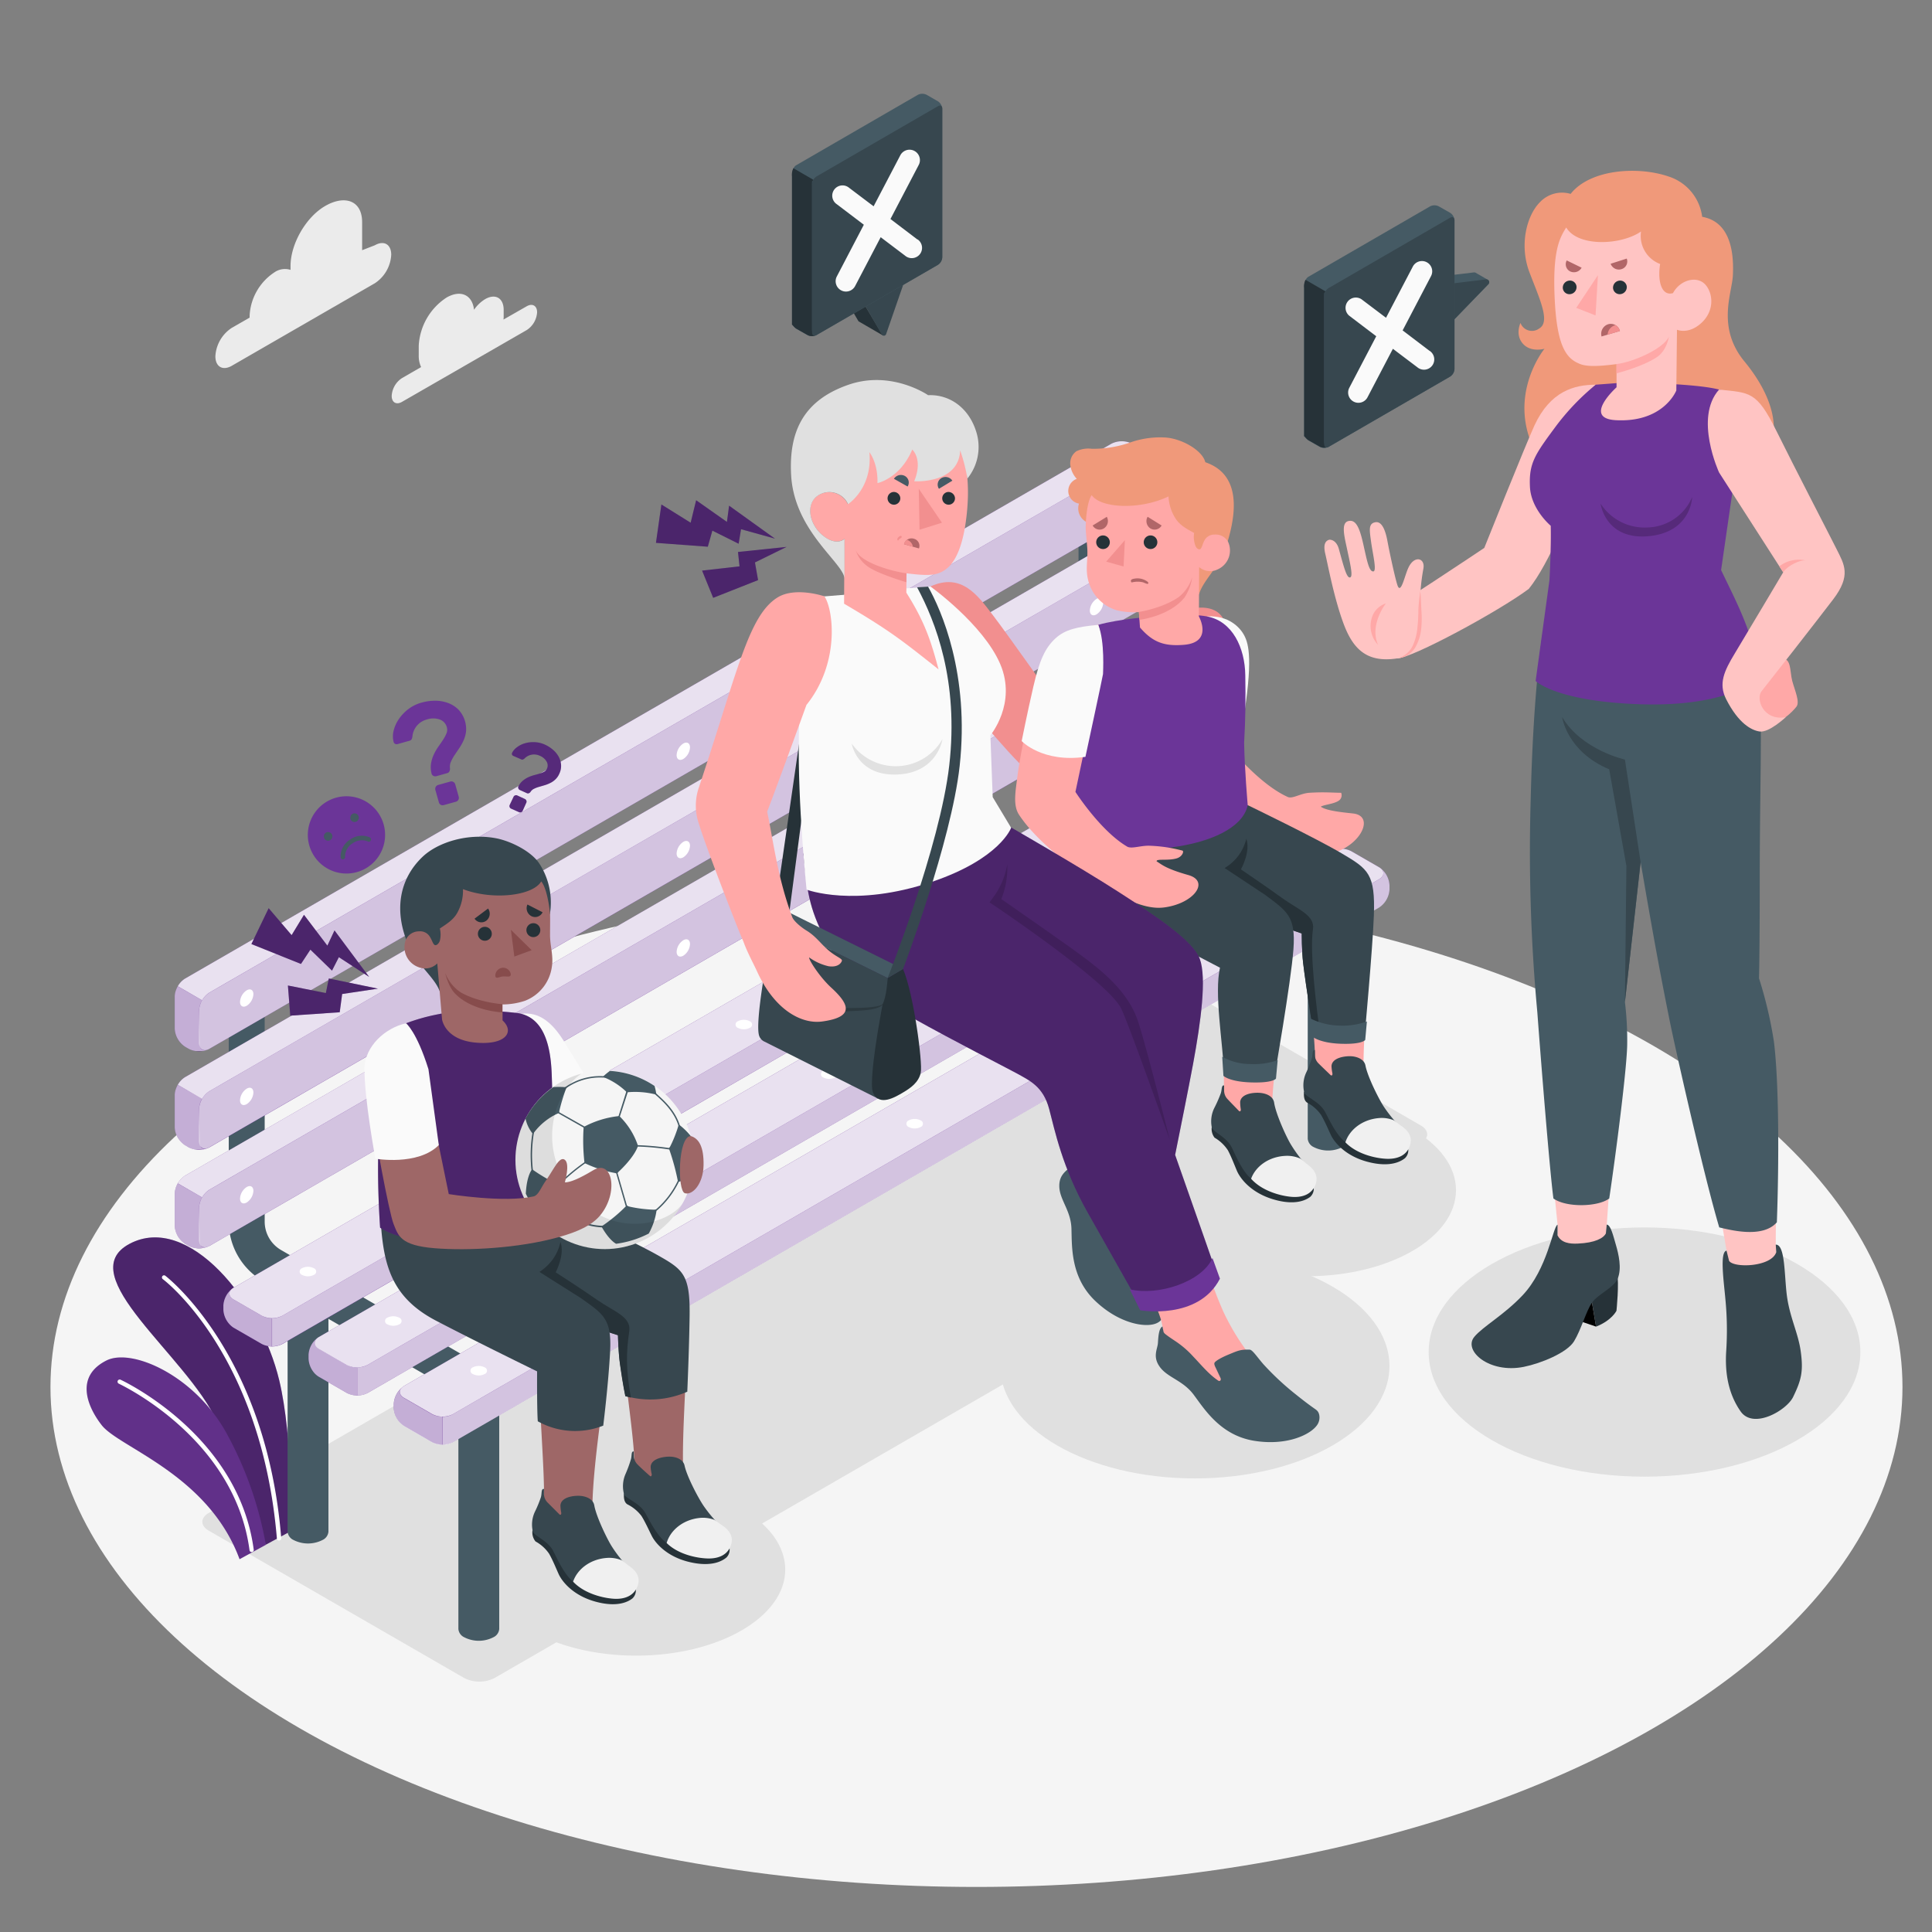 <svg xmlns="http://www.w3.org/2000/svg" viewBox="0 0 500 500"><rect x="0" y="0" width="500" height="500" fill="#808080" stroke="none"/><g id="freepik--Floor--inject-2"><ellipse id="freepik--floor--inject-2" cx="252.71" cy="358.95" rx="239.65" ry="129.39" style="fill:#f5f5f5"></ellipse></g><g id="freepik--Shadows--inject-2"><path id="freepik--Shadow--inject-2" d="M367.72,295.83,128,434.26a8.69,8.69,0,0,1-7.88,0L54,396.12c-2.18-1.26-2.18-3.29,0-4.55L293.78,253.14a8.75,8.75,0,0,1,7.88,0l66.06,38.14C369.9,292.54,369.9,294.58,367.72,295.83Z" style="fill:#e0e0e0"></path><ellipse id="freepik--shadow--inject-2" cx="309.23" cy="353.53" rx="50.36" ry="29.08" style="fill:#e0e0e0"></ellipse><ellipse id="freepik--shadow--inject-2" cx="338.21" cy="308.01" rx="38.6" ry="22.28" style="fill:#e0e0e0"></ellipse><ellipse id="freepik--shadow--inject-2" cx="164.62" cy="406.2" rx="38.6" ry="22.28" style="fill:#e0e0e0"></ellipse><ellipse id="freepik--shadow--inject-2" cx="425.6" cy="349.91" rx="55.86" ry="32.25" style="fill:#e0e0e0"></ellipse></g><g id="freepik--Clouds--inject-2"><g id="freepik--clouds--inject-2"><path d="M136.3,79.27l-6,3.43a7,7,0,0,0,.05-.78V80.2c0-3.07-2.15-4.31-4.8-2.78a9.35,9.35,0,0,0-2.87,2.75c-.43-3.85-3.45-5.28-7.12-3.16a15.88,15.88,0,0,0-7.19,12.45V92a6.8,6.8,0,0,0,.61,3l-4.94,2.85a5.89,5.89,0,0,0-2.67,4.61c0,1.7,1.2,2.39,2.67,1.54L136.3,85.43A5.9,5.9,0,0,0,139,80.81C139,79.11,137.77,78.42,136.3,79.27Z" style="fill:#ebebeb"></path><path d="M97,63.48l-3.28,1.27V57.52c0-5.72-4.57-7.09-9.53-4.23h0c-5,2.86-9,9.82-9,15.55v1a4.8,4.8,0,0,0-4.17.64h0A14.27,14.27,0,0,0,64.6,81.72v.48L60,84.84a9.39,9.39,0,0,0-4.26,7.37c0,2.71,1.91,3.81,4.26,2.45L97,73.31a9.41,9.41,0,0,0,4.25-7.37C101.26,63.23,99.36,62.13,97,63.48Z" style="fill:#ebebeb"></path></g></g><g id="freepik--Plants--inject-2"><g id="freepik--plants--inject-2"><path d="M68.74,399.79l6.79-3.67s.24-24.24-3.25-38.85c-4.9-20.53-23.53-43.45-38.75-35.37s14.94,29,22.56,45.9S68.74,399.79,68.74,399.79Z" style="fill:#6B3598"></path><path d="M68.74,399.79l6.79-3.67s.24-24.24-3.25-38.85c-4.9-20.53-23.53-43.45-38.75-35.37s14.94,29,22.56,45.9S68.74,399.79,68.74,399.79Z" style="opacity:0.3"></path><path d="M72.26,398.68h0a.54.54,0,0,1-.6-.49c-4-47.82-29.27-67-29.53-67.15a.56.56,0,0,1-.11-.77.54.54,0,0,1,.76-.11c.27.2,26.17,20.11,30,67.92A.54.54,0,0,1,72.26,398.68Z" style="fill:#fff"></path><path d="M62,403.52l6.8-3.72a94,94,0,0,0-9.94-28.44c-8.08-15.17-24.62-22.61-31.3-19.27-8.14,4.08-5.09,11.79-1.24,16.74C30.88,374.67,53.92,381.57,62,403.52Z" style="fill:#6B3598"></path><path d="M62,403.52l6.8-3.72a94,94,0,0,0-9.94-28.44c-8.08-15.17-24.62-22.61-31.3-19.27-8.14,4.08-5.09,11.79-1.24,16.74C30.88,374.67,53.92,381.57,62,403.52Z" style="opacity:0.1"></path><path d="M65.19,401.67h0a.54.54,0,0,1-.61-.47C60.69,372,31,358.24,30.73,358.08a.55.55,0,1,1,.5-1c.31.16,30.47,14.14,34.43,43.95A.54.54,0,0,1,65.19,401.67Z" style="fill:#fff"></path></g></g><g id="freepik--Bench--inject-2"><g id="freepik--bench--inject-2"><path d="M120.52,361.12a4.61,4.61,0,0,1-2.32-.63L68.08,331.55a17.81,17.81,0,0,1-8.88-15.38V258.29a4.65,4.65,0,1,1,9.3,0v57.88a8.5,8.5,0,0,0,4.23,7.33l50.12,28.94a4.65,4.65,0,0,1-2.33,8.68Z" style="fill:#455a64"></path><path d="M340.45,234.29a4.55,4.55,0,0,1-2.32-.63L288,204.73a17.83,17.83,0,0,1-8.88-15.39V131.46a4.65,4.65,0,0,1,9.3,0v57.88a8.5,8.5,0,0,0,4.23,7.33l50.12,28.94a4.65,4.65,0,0,1-2.33,8.68Z" style="fill:#455a64"></path><path d="M129.2,355.35v66.24a2.62,2.62,0,0,1-1.55,2.15,8.26,8.26,0,0,1-7.47,0,2.62,2.62,0,0,1-1.55-2.15V355.35Z" style="fill:#455a64"></path><path d="M85,330.17V396.4a2.64,2.64,0,0,1-1.55,2.16,8.26,8.26,0,0,1-7.47,0,2.64,2.64,0,0,1-1.55-2.16V330.17Z" style="fill:#455a64"></path><path d="M349,228.47V294.7a2.63,2.63,0,0,1-1.54,2.16,8.28,8.28,0,0,1-7.48,0,2.63,2.63,0,0,1-1.54-2.16V228.47Z" style="fill:#455a64"></path><path d="M304.74,203.28v66.24a2.6,2.6,0,0,1-1.54,2.15,8.28,8.28,0,0,1-7.48,0,2.6,2.6,0,0,1-1.54-2.15V203.28Z" style="fill:#455a64"></path><g id="freepik--Chair--inject-2"><path d="M48.84,271.42l-.93-.53a6,6,0,0,1-2.69-4.66v-8.34a6,6,0,0,1,2.69-4.65L287.63,114.83a6,6,0,0,1,5.37,0l.93.54a5.93,5.93,0,0,1,2.68,4.65v8.34a5.93,5.93,0,0,1-2.68,4.65L54.21,271.42A5.91,5.91,0,0,1,48.84,271.42Z" style="fill:#6B3598"></path><path d="M293.93,118.47,54.21,256.88a5.9,5.9,0,0,0-2.69,4.65v8.34c0,1.71,1.2,2.41,2.69,1.55L293.93,133a5.93,5.93,0,0,0,2.68-4.65V120C296.61,118.31,295.41,117.61,293.93,118.47Z" style="fill:#fff;opacity:0.7"></path><path d="M293.93,115.37l-.93-.54a6,6,0,0,0-5.37,0L47.91,253.24a5.55,5.55,0,0,0-1.9,2l6.3,3.63a5.81,5.81,0,0,1,1.9-2L293.93,118.47c1.48-.86,2.68-.16,2.68,1.55A5.93,5.93,0,0,0,293.93,115.37Z" style="fill:#fff;opacity:0.85"></path><path d="M51.52,261.53a5.48,5.48,0,0,1,.79-2.65L46,255.25a6.27,6.27,0,0,0-.49,1.09,4.82,4.82,0,0,0-.29,1.56v8.34a6,6,0,0,0,2.68,4.65l.36.21.57.32a3.11,3.11,0,0,0,.41.2l.11.05.38.13.24.07.37.08.28.05.37,0h.69l.24,0,.45,0h.1a4.94,4.94,0,0,0,1.1-.29,2.87,2.87,0,0,1-.38.08h0a1.23,1.23,0,0,1-.43,0l-.12,0-.26-.1-.11-.07a1.24,1.24,0,0,1-.22-.18l-.07-.09a2,2,0,0,1-.19-.28l0-.08a2,2,0,0,1-.14-.45v0a3.51,3.51,0,0,1,0-.59Z" style="fill:#fff;opacity:0.6"></path><path d="M48.84,296.93l-.93-.54a5.94,5.94,0,0,1-2.69-4.65V283.4a5.94,5.94,0,0,1,2.69-4.65L287.63,140.34a5.91,5.91,0,0,1,5.37,0l.93.53a6,6,0,0,1,2.68,4.66v8.34a6,6,0,0,1-2.68,4.65L54.21,296.93A6,6,0,0,1,48.84,296.93Z" style="fill:#6B3598"></path><path d="M293.93,144,54.21,282.39A5.91,5.91,0,0,0,51.52,287v8.34c0,1.71,1.2,2.41,2.69,1.55L293.93,158.52a5.93,5.93,0,0,0,2.68-4.65v-8.34C296.61,143.82,295.41,143.12,293.93,144Z" style="fill:#fff;opacity:0.7"></path><path d="M293.93,140.88l-.93-.54a6,6,0,0,0-5.37,0L47.91,278.75a5.55,5.55,0,0,0-1.9,2l6.3,3.64a5.8,5.8,0,0,1,1.9-2L293.93,144c1.48-.86,2.68-.16,2.68,1.55A5.93,5.93,0,0,0,293.93,140.88Z" style="fill:#fff;opacity:0.85"></path><path d="M51.52,287a5.45,5.45,0,0,1,.79-2.65L46,280.75a6.62,6.62,0,0,0-.49,1.09,4.92,4.92,0,0,0-.29,1.56v8.35a5.49,5.49,0,0,0,.82,2.7,5.38,5.38,0,0,0,1.86,1.95l.36.21.57.32.41.2.11.05.38.13.24.07.37.08.28.05.37,0h.93l.45,0,.1,0a5.54,5.54,0,0,0,1.1-.28,1.8,1.8,0,0,1-.38.07h0a1.54,1.54,0,0,1-.43,0l-.12,0-.26-.1-.11-.07a1.24,1.24,0,0,1-.22-.18L52,296.8a1.62,1.62,0,0,1-.19-.29l0-.08a1.89,1.89,0,0,1-.14-.44v0a3.51,3.51,0,0,1,0-.59Z" style="fill:#fff;opacity:0.6"></path><path d="M48.84,322.44l-.93-.54a6,6,0,0,1-2.69-4.65v-8.34a5.93,5.93,0,0,1,2.69-4.65L287.63,165.85a5.91,5.91,0,0,1,5.37,0l.93.53a6,6,0,0,1,2.68,4.65v8.35a6,6,0,0,1-2.68,4.65L54.21,322.44A6,6,0,0,1,48.84,322.44Z" style="fill:#6B3598"></path><path d="M293.93,169.48,54.21,307.89a5.91,5.91,0,0,0-2.69,4.65v8.34c0,1.72,1.2,2.41,2.69,1.55L293.93,184a6,6,0,0,0,2.68-4.66V171C296.61,169.32,295.41,168.62,293.93,169.48Z" style="fill:#fff;opacity:0.7"></path><path d="M293.93,166.38l-.93-.54a6,6,0,0,0-5.37,0L47.91,304.25a5.5,5.5,0,0,0-1.9,2l6.3,3.63a5.89,5.89,0,0,1,1.9-2L293.93,169.48c1.48-.86,2.68-.16,2.68,1.55A6,6,0,0,0,293.93,166.38Z" style="fill:#fff;opacity:0.85"></path><path d="M51.52,312.54a5.45,5.45,0,0,1,.79-2.65L46,306.26a6.17,6.17,0,0,0-.49,1.08,4.93,4.93,0,0,0-.29,1.57v8.34a5.46,5.46,0,0,0,.82,2.7,5.38,5.38,0,0,0,1.86,1.95l.36.21.57.32.41.2.11.05.38.13.24.07.37.08.28.05.37,0h.69l.24,0,.45,0h.1a5.55,5.55,0,0,0,1.1-.29,1.8,1.8,0,0,1-.38.07h0a1.23,1.23,0,0,1-.43,0l-.12,0-.26-.1-.11-.07a1.24,1.24,0,0,1-.22-.18L52,322.3a2,2,0,0,1-.19-.28l0-.09a1.89,1.89,0,0,1-.14-.44v0a3.51,3.51,0,0,1,0-.59Z" style="fill:#fff;opacity:0.6"></path><path d="M101.9,363.33v1.07a5.94,5.94,0,0,0,2.69,4.65l7.23,4.18a6,6,0,0,0,5.37,0L356.91,234.82a6,6,0,0,0,2.68-4.65V229.1a6,6,0,0,0-2.68-4.66l-7.23-4.17a6,6,0,0,0-5.37,0L104.59,358.68A6,6,0,0,0,101.9,363.33Z" style="fill:#6B3598"></path><path d="M117.19,366,356.91,227.54c1.48-.85,1.48-2.24,0-3.1l-7.23-4.17a6,6,0,0,0-5.37,0L104.59,358.68c-1.48.86-1.48,2.24,0,3.1l7.23,4.17A5.91,5.91,0,0,0,117.19,366Z" style="fill:#fff;opacity:0.85"></path><path d="M357.18,224.61c1.2.87,1.11,2.14-.27,2.94L117.19,366a5.52,5.52,0,0,1-2.69.65v7.27a5.52,5.52,0,0,0,2.69-.65l239.72-138.4a6,6,0,0,0,2.69-4.65v-1.08A6,6,0,0,0,357.18,224.61Z" style="fill:#fff;opacity:0.7"></path><path d="M111.81,366l-7.22-4.17c-1.3-.76-1.46-1.91-.49-2.76a6,6,0,0,0-2.2,4.32v1.06a6,6,0,0,0,1.64,3.81,4.62,4.62,0,0,0,1,.84l7.22,4.17a5.52,5.52,0,0,0,2.69.65V366.6A5.52,5.52,0,0,1,111.81,366Z" style="fill:#fff;opacity:0.6"></path><path d="M79.86,350.61v1.07a5.93,5.93,0,0,0,2.69,4.65l7.22,4.17a5.91,5.91,0,0,0,5.37,0L334.86,222.09a5.93,5.93,0,0,0,2.69-4.65v-1.07a5.91,5.91,0,0,0-2.69-4.65l-7.22-4.17a5.91,5.91,0,0,0-5.37,0L82.55,346A5.93,5.93,0,0,0,79.86,350.61Z" style="fill:#6B3598"></path><path d="M95.14,353.23,334.86,214.82c1.49-.86,1.49-2.25,0-3.1l-7.22-4.17a5.91,5.91,0,0,0-5.37,0L82.55,346c-1.49.86-1.49,2.25,0,3.11l7.22,4.17A6,6,0,0,0,95.14,353.23Z" style="fill:#fff;opacity:0.85"></path><path d="M335.14,211.89c1.19.86,1.1,2.13-.27,2.93L95.14,353.23a5.45,5.45,0,0,1-2.68.64v7.27a5.45,5.45,0,0,0,2.68-.64L334.87,222.09a5.93,5.93,0,0,0,2.68-4.65v-1.07A6,6,0,0,0,335.14,211.89Z" style="fill:#fff;opacity:0.7"></path><path d="M89.77,353.23l-7.23-4.18c-1.29-.76-1.45-1.91-.48-2.75a6,6,0,0,0-2.2,4.31v1.06a6.07,6.07,0,0,0,1.63,3.82,5,5,0,0,0,1.05.83l7.23,4.18a5.49,5.49,0,0,0,2.69.64v-7.27A5.49,5.49,0,0,1,89.77,353.23Z" style="fill:#fff;opacity:0.6"></path><path d="M57.82,337.88V339a5.93,5.93,0,0,0,2.68,4.65l7.23,4.17a5.91,5.91,0,0,0,5.37,0L312.82,209.36a5.93,5.93,0,0,0,2.69-4.65v-1.07a6,6,0,0,0-2.69-4.65l-7.22-4.17a5.91,5.91,0,0,0-5.37,0L60.5,333.23A5.93,5.93,0,0,0,57.82,337.88Z" style="fill:#6B3598"></path><path d="M60.5,336.33l7.23,4.17a5.91,5.91,0,0,0,5.37,0L312.82,202.09c1.48-.85,1.48-2.24,0-3.1l-7.22-4.17a5.93,5.93,0,0,0-5.38,0L60.5,333.23C59,334.08,59,335.47,60.5,336.33Z" style="fill:#fff;opacity:0.85"></path><path d="M313.09,199.16c1.2.87,1.11,2.13-.27,2.94L73.1,340.5a5.52,5.52,0,0,1-2.69.65v7.27a5.52,5.52,0,0,0,2.69-.65l239.72-138.4a6,6,0,0,0,2.69-4.66v-1.07A6,6,0,0,0,313.09,199.16Z" style="fill:#fff;opacity:0.7"></path><path d="M67.73,340.5l-7.23-4.17c-1.3-.76-1.46-1.91-.48-2.76a6,6,0,0,0-2.21,4.31v1.06a6,6,0,0,0,1.64,3.82,5.1,5.1,0,0,0,1,.84l7.23,4.17a5.45,5.45,0,0,0,2.68.65v-7.27A5.45,5.45,0,0,1,67.73,340.5Z" style="fill:#fff;opacity:0.6"></path><path d="M78.19,328.2a.92.92,0,0,0,0,1.75,3.31,3.31,0,0,0,3,0,.92.92,0,0,0,0-1.75A3.33,3.33,0,0,0,78.19,328.2Z" style="fill:#fff"></path><path d="M100.29,341a.92.92,0,0,0,0,1.75,3.33,3.33,0,0,0,3,0,.92.92,0,0,0,0-1.75A3.33,3.33,0,0,0,100.29,341Z" style="fill:#fff"></path><path d="M122.4,353.86a.92.92,0,0,0,0,1.75,3.31,3.31,0,0,0,3,0,.92.92,0,0,0,0-1.75A3.39,3.39,0,0,0,122.4,353.86Z" style="fill:#fff"></path><path d="M297.94,201.38a.93.93,0,0,0,0,1.76,3.39,3.39,0,0,0,3,0,.93.93,0,0,0,0-1.76A3.39,3.39,0,0,0,297.94,201.38Z" style="fill:#fff"></path><path d="M320.05,214.21a.93.93,0,0,0,0,1.76,3.39,3.39,0,0,0,3,0,.93.93,0,0,0,0-1.76A3.37,3.37,0,0,0,320.05,214.21Z" style="fill:#fff"></path><path d="M342.15,227a.93.93,0,0,0,0,1.76,3.39,3.39,0,0,0,3,0,.93.93,0,0,0,0-1.76A3.39,3.39,0,0,0,342.15,227Z" style="fill:#fff"></path><path d="M191,264.28a.92.92,0,0,0,0,1.75,3.39,3.39,0,0,0,3,0,.92.92,0,0,0,0-1.75A3.31,3.31,0,0,0,191,264.28Z" style="fill:#fff"></path><path d="M213.11,277.11a.92.92,0,0,0,0,1.75,3.33,3.33,0,0,0,3,0,.92.92,0,0,0,0-1.75A3.33,3.33,0,0,0,213.11,277.11Z" style="fill:#fff"></path><path d="M235.22,289.94a.92.92,0,0,0,0,1.75,3.33,3.33,0,0,0,3,0,.92.92,0,0,0,0-1.75A3.31,3.31,0,0,0,235.22,289.94Z" style="fill:#fff"></path><path d="M63.85,256.29a3.81,3.81,0,0,0-1.73,3c0,1.1.77,1.55,1.73,1a3.83,3.83,0,0,0,1.73-3C65.58,256.19,64.8,255.74,63.85,256.29Z" style="fill:#fff"></path><path d="M63.85,281.75a3.8,3.8,0,0,0-1.73,3c0,1.1.77,1.55,1.73,1a3.83,3.83,0,0,0,1.73-3C65.58,281.64,64.8,281.19,63.85,281.75Z" style="fill:#fff"></path><path d="M63.85,307.2a3.8,3.8,0,0,0-1.73,3c0,1.11.77,1.55,1.73,1a3.83,3.83,0,0,0,1.73-3C65.58,307.09,64.8,306.65,63.85,307.2Z" style="fill:#fff"></path><path d="M283.78,129.53a3.8,3.8,0,0,0-1.73,3c0,1.1.77,1.55,1.73,1a3.83,3.83,0,0,0,1.73-3C285.51,129.42,284.73,129,283.78,129.53Z" style="fill:#fff"></path><path d="M283.78,155a3.8,3.8,0,0,0-1.73,3c0,1.11.77,1.55,1.73,1a3.83,3.83,0,0,0,1.73-3C285.51,154.88,284.73,154.43,283.78,155Z" style="fill:#fff"></path><path d="M283.78,180.43a3.84,3.84,0,0,0-1.73,3c0,1.1.77,1.55,1.73,1a3.85,3.85,0,0,0,1.73-3C285.51,180.33,284.73,179.88,283.78,180.43Z" style="fill:#fff"></path><path d="M176.84,192.42a3.83,3.83,0,0,0-1.73,3c0,1.11.78,1.55,1.73,1a3.8,3.8,0,0,0,1.73-3C178.57,192.32,177.8,191.87,176.84,192.42Z" style="fill:#fff"></path><path d="M176.84,217.87a3.86,3.86,0,0,0-1.73,3c0,1.1.78,1.55,1.73,1a3.81,3.81,0,0,0,1.73-3C178.57,217.77,177.8,217.32,176.84,217.87Z" style="fill:#fff"></path><path d="M176.84,243.33a3.83,3.83,0,0,0-1.73,3c0,1.1.78,1.55,1.73,1a3.8,3.8,0,0,0,1.73-3C178.57,243.22,177.8,242.78,176.84,243.33Z" style="fill:#fff"></path></g></g></g><g id="freepik--character-1--inject-2"><g id="freepik--Character--inject-2"><g id="freepik--Bottom--inject-2"><path d="M149,315.18a156.22,156.22,0,0,1,15.64,7.38c10.05,5.51,13.75,5.34,13.35,20.88-.34,13.57-1.73,31-1.07,38.64-3.69,4-11.22,8.4-12.91,1.28l-.31-.95a10.17,10.17,0,0,0,.52-2.29l-.05-1c.12-6.79-3.18-26.09-3.23-34.26l-29.8-14.41Z" style="fill:#9e6767"></path><path d="M188.81,400.79a2.81,2.81,0,0,1-.8,2.28c-.82.69-3.51,2.64-9.64,1.17-5.89-1.41-8.79-4.94-9.7-6.77s-1.71-3.61-2.66-5.14a10.35,10.35,0,0,0-3.63-3c-.73-.44-1-1.4-.9-2.76C162.17,385,188.81,400.79,188.81,400.79Z" style="fill:#263238"></path><path d="M164,375.64l.07,1.44a3.19,3.19,0,0,0,1,2c1,1,2,1.89,3.07,2.84.09.08.19.17.31.15s.25-.32.22-.53a10.6,10.6,0,0,1-.28-1.85c0-2.17,3.25-2.73,4.93-2.71,1.52,0,3.49.63,3.85,2.33.65,3,3.83,8.9,5.06,10.6a33.92,33.92,0,0,0,3.27,4c1.28,1.35,4.25,3.65,3.43,5.93s-3,3.45-6.07,3.35a18,18,0,0,1-11.22-4.61c-2.39-2.32-4.09-6.25-4.92-7.46-1.5-2.2-4.41-3.17-5.18-4.29a7.86,7.86,0,0,1,.39-5.46,33.59,33.59,0,0,0,1.33-3.63C163.58,376.72,163.28,375.57,164,375.64Z" style="fill:#37474f"></path><path d="M181,392.85a8.35,8.35,0,0,1,4,.53s1.23.94,1.86,1.36c2,1.32,3.08,3,2.26,5.28s-3,3.4-6,3.31c-2.84-.08-7.64-1.07-10.59-4C173.46,396.07,176.7,393.32,181,392.85Z" style="fill:#f0f0f0"></path><path d="M159.93,345.51l-22.19-7.07-14.83-17.23,22.28-8.51s17.79,8.08,24.68,11.95,8.75,5.05,8.6,15.93c-.11,8.49-.6,19.59-.6,19.59a23.65,23.65,0,0,1-16,1.12s-.61-2.76-1.37-8.2C160,350.07,159.93,345.51,159.93,345.51Z" style="fill:#37474f"></path><path d="M162.86,344.42c.49-3.67-4-5-8.3-8s-10.75-7.14-10.75-7.14,2.52-4.74,1.18-8l-11.53,10.82,6.15,7,20.32,6.47s.11,4.56.53,7.58c.76,5.44,1.37,8.2,1.37,8.2.48.13,1,.24,1.43.34C162,354.13,162,350.51,162.86,344.42Z" style="fill:#263238"></path><path d="M128.06,324.34s11.51,5.66,19.3,10.24c7.55,4.44,12,6.2,9.92,19.74s-4.29,30.25-3.93,37.95c-3.84,3.89-11.52,8-12.94.78l-.27-1a10.12,10.12,0,0,0,.6-2.27v-1c.38-6.79-1.39-25.78-1.12-33.95l-30-16Z" style="fill:#9e6767"></path><path d="M139,354.91s-15.66-7.64-26.16-13.12c-12.11-6.33-13.78-15.26-14.42-27.62l46.76-1c1.21,8.08-1,13-5.57,16l10.73,6.78c5.73,4.11,8,5.3,7.56,13.78s-1.78,19.22-1.78,19.22a19.76,19.76,0,0,1-16.94-1.12C138.94,364.76,139,354.91,139,354.91Z" style="fill:#37474f"></path><path d="M164.55,411.43a2.79,2.79,0,0,1-.89,2.25c-.84.65-3.61,2.49-9.67.79-5.83-1.64-8.6-5.28-9.43-7.14s-1.57-3.68-2.46-5.24a10.25,10.25,0,0,0-3.51-3.17,3.67,3.67,0,0,1-.79-2.79C138.54,394.64,164.55,411.43,164.55,411.43Z" style="fill:#263238"></path><path d="M140.78,385.34v1.44a3.17,3.17,0,0,0,.93,2.07c1,1,2,2,3,3a.39.39,0,0,0,.3.17c.22,0,.27-.31.24-.53a11.65,11.65,0,0,1-.21-1.85c.11-2.18,3.35-2.61,5-2.52,1.51.08,3.46.76,3.76,2.47.52,3,3.48,9.05,4.64,10.79a34.19,34.19,0,0,0,3.11,4.11c1.23,1.4,4.11,3.81,3.2,6.05s-3.12,3.33-6.2,3.12a18,18,0,0,1-11-5.05c-2.29-2.41-3.85-6.4-4.62-7.64-1.42-2.25-4.29-3.34-5-4.49a7.78,7.78,0,0,1,.6-5.44,30.51,30.51,0,0,0,1.46-3.58C140.28,386.4,140,385.24,140.78,385.34Z" style="fill:#37474f"></path><path d="M157.05,403.19a8.36,8.36,0,0,1,4,.68s1.2,1,1.81,1.43c2,1.41,3,3.13,2.06,5.37s-3.1,3.29-6.17,3.08c-2.83-.2-7.59-1.37-10.43-4.42C149.4,406.11,152.74,403.5,157.05,403.19Z" style="fill:#f0f0f0"></path></g><g id="freepik--Top--inject-2"><path d="M134.93,262.38c4.71-.64,8.17,2.51,11,7.08s9.86,16,9.86,16L142.89,294Z" style="fill:#fafafa"></path><g id="freepik--Chest--inject-2"><path d="M105.09,264.82c-2.88,2.11-9.09,17.11-6.72,52.9,11,7.23,43.66,3.54,46-8.76a101,101,0,0,1-1.49-13.16c.23-6.41.15-11.2-.1-17.84-.27-7.35-2-14.66-8.72-15.76a82.65,82.65,0,0,0-13.87-.53A50.46,50.46,0,0,0,105.09,264.82Z" style="fill:#6B3598"></path><g style="opacity:0.3"><path d="M105.09,264.82c-2.88,2.11-9.09,17.11-6.72,52.9,11,7.23,43.66,3.54,46-8.76a101,101,0,0,1-1.49-13.16c.23-6.41.15-11.2-.1-17.84-.27-7.35-2-14.66-8.72-15.76a82.65,82.65,0,0,0-13.87-.53A50.46,50.46,0,0,0,105.09,264.82Z"></path></g><path d="M113.78,256.49c-1.45-3.82-6-6.74-8.43-12.74-3.27-8.19-2.06-16.22,4-22,3.92-3.74,11.68-6.22,19.07-4.8,3.59.69,9.16,3.3,11.29,6.74a18.52,18.52,0,0,1,2.6,12.88s-7.24,8.31-9.76,9.14c-1.58.52-3.16,1-4.73,1.5a12.41,12.41,0,0,0-2.41.89,8.42,8.42,0,0,0-1.34,1.33L116.38,257C115.8,257.59,114.45,256.48,113.78,256.49Z" style="fill:#37474f"></path><path d="M113.34,244.27a.86.86,0,0,1-.2.18c-1.11.74-1.12-1.22-2.25-2.5a2.93,2.93,0,0,0-2.42-.92,3.74,3.74,0,0,0-3.46,2.22,5.49,5.49,0,0,0,3.39,7.08,4.46,4.46,0,0,0,4.77-1l1.23,14.48s.7,5.23,8.54,6,10.37-2.71,7.12-5.73l0-4.13a18.59,18.59,0,0,0,5.75-.93,11,11,0,0,0,7-8.76c.47-2.82-.43-5.3-.46-8.16,0-1.69.05-4.37,0-5.47-.07-1.35-.77-6.72-2.28-8.52-2.21,3.76-12.61,4.92-20.25,2a11.82,11.82,0,0,1-1.33,5.85c-1,2-2.75,3.07-4.66,4.33a6.71,6.71,0,0,1,0,3.18A2,2,0,0,1,113.34,244.27Z" style="fill:#9e6767"></path><path d="M122.81,237.75l3.5-2.62a2.29,2.29,0,0,1-.46,3.15A2.13,2.13,0,0,1,122.81,237.75Z" style="fill:#263238"></path><path d="M123.69,241.87a1.8,1.8,0,1,0,1.63-2A1.81,1.81,0,0,0,123.69,241.87Z" style="fill:#263238"></path><path d="M128.18,252.5c.09,1,1,.28,2,.2s2.11.36,2-.63a2,2,0,0,0-2.18-1.61A2.07,2.07,0,0,0,128.18,252.5Z" style="fill:#874c4c"></path><path d="M136.24,240.88a1.8,1.8,0,1,0,1.63-1.95A1.79,1.79,0,0,0,136.24,240.88Z" style="fill:#263238"></path><path d="M136.5,234.09l3.92,2a2.12,2.12,0,0,1-2.91,1A2.32,2.32,0,0,1,136.5,234.09Z" style="fill:#263238"></path><polygon points="132.22 240.63 133.11 247.56 137.6 245.91 132.22 240.63" style="fill:#874c4c"></polygon><path d="M130,259.88s-6.22-.43-10.79-3.07a10.71,10.71,0,0,1-4-5s.79,3.45,2.47,5.23C122.1,261.7,130,262,130,262Z" style="fill:#874c4c"></path><path d="M125.87,253.4h0S125.8,253.42,125.87,253.4Z" style="fill:#b16668"></path></g><g id="freepik--soccer-ball--inject-2"><circle cx="156.5" cy="300.16" r="23.1" transform="translate(-105.03 85.24) rotate(-23.05)" style="fill:#f5f5f5"></circle><path d="M160.28,288.83a24.69,24.69,0,0,0-9.23,2.83,50.27,50.27,0,0,0,.22,9.33,31,31,0,0,0,8.38,2.67s4.33-3.77,5.47-7.11A19.16,19.16,0,0,0,160.28,288.83Z" style="fill:#455a64"></path><path d="M144.78,287.88l-.69-1.28a1.88,1.88,0,0,1-.12.18.76.76,0,0,1-.11.14l.65,1.21L151,291.8l.7.5a.62.62,0,0,1,.22-.28l-.73-.52Z" style="fill:#455a64"></path><path d="M157.75,278.64c-.53-.05-1.11-.1-1.75-.13a15.62,15.62,0,0,0-9.5,2.69l-1.28.78a1.43,1.43,0,0,1,.14.34l1.35-.83a15.14,15.14,0,0,1,9.27-2.62c.82,0,1.54.1,2.18.18A1.15,1.15,0,0,1,157.75,278.64Z" style="fill:#455a64"></path><path d="M162.34,281.58l-.28,1-1.95,6.17-.46,1.31a1.89,1.89,0,0,1,.34.09l.46-1.29,2-6.17.29-1A2,2,0,0,1,162.34,281.58Z" style="fill:#455a64"></path><path d="M173.82,296.54a5,5,0,0,1-.72.56,71.78,71.78,0,0,0-8-.73H165a3.93,3.93,0,0,0-.48.06,2.17,2.17,0,0,1,0,.36,2.88,2.88,0,0,1,.59-.06,69,69,0,0,1,8,.74h.06l.06,0a5.35,5.35,0,0,0,.69-.53C173.89,296.79,173.85,296.67,173.82,296.54Z" style="fill:#455a64"></path><path d="M170.19,283.8c1.44,1.32,4.14,3.78,5.3,7.26a4.44,4.44,0,0,1,.2.84,2,2,0,0,1,.34-.14,5.42,5.42,0,0,0-.2-.82c-1.19-3.56-3.93-6.06-5.4-7.4l-.45-.42c-.31-.29-.61-.53-.89-.75a.65.65,0,0,1-.08.17.5.5,0,0,1-.13.12,10.21,10.21,0,0,1,.85.72C169.86,283.51,170,283.65,170.19,283.8Z" style="fill:#455a64"></path><path d="M159.84,303.66c0-.14.17-.62.39-1.26a1.27,1.27,0,0,1-.43.14c-.2.6-.31,1-.32,1.08v.05l2.47,8.53.05,0c.06,0,.81.55,1.67,1.08l.08,0,.38-.1c-.69-.42-1.39-.88-1.88-1.21Z" style="fill:#455a64"></path><path d="M175.85,304.45c-.16.44-.33.88-.54,1.34a22.43,22.43,0,0,1-5.45,7.13c-.33.19-.89.48-1.49.76a1.2,1.2,0,0,1,.29.26c.68-.32,1.26-.64,1.4-.72a23.06,23.06,0,0,0,5.58-7.28c.19-.43.35-.84.51-1.25A1.76,1.76,0,0,1,175.85,304.45Z" style="fill:#455a64"></path><path d="M152.25,300.2c-.32.18-.68.39-1.08.64a52.17,52.17,0,0,0-6.72,5.64l0,0c-.08.15-.36.67-.67,1.34l.26.32c.26-.59.52-1.11.71-1.46a50.92,50.92,0,0,1,6.64-5.58c.44-.28.83-.5,1.18-.69A2.26,2.26,0,0,1,152.25,300.2Z" style="fill:#455a64"></path><path d="M157.73,317.3c-.61,0-1.29,0-2.06-.07a16.52,16.52,0,0,1-8.58-2.93l0,0h0a10,10,0,0,1-1.12-.31c0,.13,0,.25,0,.37a9.23,9.23,0,0,0,1,.28,16.77,16.77,0,0,0,8.74,3l1.93.07A1.25,1.25,0,0,1,157.73,317.3Z" style="fill:#455a64"></path><path d="M137.81,303.83a.74.74,0,0,1,.36,0c-.11-.4-.21-.81-.28-1.22a35.12,35.12,0,0,1,.23-9.11,15.79,15.79,0,0,1,.36-1.64,1,1,0,0,1-.25,0h-.12c-.14.5-.25,1-.35,1.56a36,36,0,0,0-.23,9.22A11.64,11.64,0,0,0,137.81,303.83Z" style="fill:#455a64"></path><path d="M156,278.69a18.08,18.08,0,0,1,6.24,4,21.94,21.94,0,0,1,7.62.6,14.1,14.1,0,0,0-.46-2.24,23.07,23.07,0,0,0-11.55-3.9A16.16,16.16,0,0,0,156,278.69Z" style="fill:#455a64"></path><path d="M178.76,294a17.93,17.93,0,0,0-3.1-3,32,32,0,0,1-2.52,6.29,59.94,59.94,0,0,1,2.33,8.58,21.77,21.77,0,0,0,3.68-1.19,23.11,23.11,0,0,0-.39-10.68Z" style="fill:#455a64"></path><path d="M141.53,316.12s3.71-.42,5.45-1.68c0,0-1.24-3.47-2.4-7.83a44.52,44.52,0,0,1-6.87-4s-1.41,1.54-1.63,6.32A23.32,23.32,0,0,0,141.53,316.12Z" style="fill:#455a64"></path><path d="M136,289.48a9.3,9.3,0,0,0,1.93,4,16,16,0,0,1,6.7-5.43,47.54,47.54,0,0,1,2-6.66,20.91,20.91,0,0,0-3.43-.05A23.3,23.3,0,0,0,136,289.48Z" style="fill:#455a64"></path><path d="M169.94,313.08a33.79,33.79,0,0,1-7.85-1,40.89,40.89,0,0,1-6.43,5.32s1.73,3.31,3.78,4.49a25.71,25.71,0,0,0,8.46-2.65A17.42,17.42,0,0,0,169.94,313.08Z" style="fill:#455a64"></path><path d="M176.65,311.44c-3.73,5.58-18.54,9.38-28.33-2.72s-4.64-26.39,2.17-30.86a23.1,23.1,0,1,0,26.16,33.58Z" style="opacity:0.1"></path></g><path d="M178.76,294c2.1.63,3.41,2.75,3.32,7.57s-2.86,7.85-4.84,7.23S175.43,294.12,178.76,294Z" style="fill:#9e6767"></path><g id="freepik--Arm--inject-2"><path d="M104.29,265.93c-7.38,2.29-10,8-8.64,18.21,1.15,8.76,5,29.62,6.22,32.66s1.79,5.52,10.61,6.24c8.66.7,21.75,0,32-2.84,5.43-1.5,8.8-3.22,10.83-5.65,4.88-5.86,3.2-14.68-1.75-11.71-3.93,2.35-6,3.13-7.38,3.17,0,0,1.4-4.77,0-5.85s-2.9,2.55-4.89,5.35c-1.27,1.79-1.91,3.78-3.15,4.11-7.62,1.74-22-.59-22-.59l-4.37-21.31S110.29,269.5,104.29,265.93Z" style="fill:#9e6767"></path><path d="M105.09,264.82c-5.44,1.2-10.68,6-10.75,11.68-.1,7.74,2.81,23.37,2.81,23.37s11,1.92,16.41-3.52l-2.68-19.65C107.85,267,105.09,264.82,105.09,264.82Z" style="fill:#fafafa"></path></g></g><g id="freepik--Signs--inject-2"><g id="freepik--smiley-face--inject-2"><path d="M81.44,221.76A10,10,0,1,0,84,207.83,10,10,0,0,0,81.44,221.76Z" style="fill:#6B3598"></path><path d="M95.77,217.74a.58.58,0,0,1-.62,0,4.1,4.1,0,0,0-3.93.53l0,0a4,4,0,0,0-1.91,3.47.59.59,0,0,1-.5.66.58.58,0,0,1-.66-.5,5.15,5.15,0,0,1,2.41-4.59l0,0a5.16,5.16,0,0,1,5.16-.59.59.59,0,0,1,.22.8A.55.55,0,0,1,95.77,217.74Z" style="fill:#455a64"></path><path d="M90.92,212.37a1.12,1.12,0,1,0,.19-1.68A1.2,1.2,0,0,0,90.92,212.37Z" style="fill:#455a64"></path><path d="M84.07,217.21a1.12,1.12,0,1,0,.19-1.67A1.2,1.2,0,0,0,84.07,217.21Z" style="fill:#455a64"></path></g><polygon points="65.06 244.32 77.89 249.47 80.33 245.77 85.92 251.2 87.7 247.72 95.54 252.83 86.57 240.79 84.72 244.73 78.67 236.75 75.47 242.01 69.53 235.04 65.06 244.32" style="fill:#6B3598"></polygon><polygon points="87.92 261.97 88.55 257.25 97.81 255.86 85.1 253.23 84.33 257 74.51 255.05 75.12 262.85 87.92 261.97" style="fill:#6B3598"></polygon><g style="opacity:0.3"><polygon points="65.06 244.32 77.89 249.47 80.33 245.77 85.92 251.2 87.7 247.72 95.54 252.83 86.57 240.79 84.72 244.73 78.67 236.75 75.47 242.01 69.53 235.04 65.06 244.32"></polygon><polygon points="87.92 261.97 88.55 257.25 97.81 255.86 85.1 253.23 84.33 257 74.51 255.05 75.12 262.85 87.92 261.97"></polygon></g><g id="freepik--question-marks--inject-2"><path d="M109.21,181.81a12.54,12.54,0,0,1,3.49-.46,9.39,9.39,0,0,1,3.3.6,7.34,7.34,0,0,1,2.69,1.74,7.4,7.4,0,0,1,1.92,5.64,7.71,7.71,0,0,1-.63,2.27,12.35,12.35,0,0,1-1.11,2l-1.22,1.81a10.36,10.36,0,0,0-.94,1.71,3.1,3.1,0,0,0-.26,1.7,1.5,1.5,0,0,1-.13.79.9.9,0,0,1-.58.48l-2.79.78a1,1,0,0,1-.8-.09.82.82,0,0,1-.47-.62,6.65,6.65,0,0,1-.11-2.68,9.46,9.46,0,0,1,.74-2.31,13.87,13.87,0,0,1,1.18-2c.44-.62.85-1.22,1.22-1.79a8.77,8.77,0,0,0,.85-1.62,2.37,2.37,0,0,0,.08-1.55,2.89,2.89,0,0,0-1.82-2,5.21,5.21,0,0,0-3.37,0,5,5,0,0,0-3.72,4.41,2.14,2.14,0,0,1-.21.72,1,1,0,0,1-.63.39l-3,.84a.86.86,0,0,1-.63-.06.79.79,0,0,1-.4-.52,5.87,5.87,0,0,1,0-2.85,9.25,9.25,0,0,1,1.33-3,11.33,11.33,0,0,1,2.48-2.62A10,10,0,0,1,109.21,181.81Zm7.33,20.45a1,1,0,0,1,.78.1,1,1,0,0,1,.49.61l.91,3.24a1,1,0,0,1-.1.78,1,1,0,0,1-.61.49l-3.16.88a1,1,0,0,1-1.27-.71l-.91-3.23a1,1,0,0,1,.1-.78,1,1,0,0,1,.61-.49Z" style="fill:#6B3598"></path><path d="M141,192.7a8.45,8.45,0,0,1,2.06,1.3,6.54,6.54,0,0,1,1.49,1.77,5.25,5.25,0,0,1,.65,2.11,4.59,4.59,0,0,1-.43,2.31,4.41,4.41,0,0,1-1.05,1.53,5,5,0,0,1-1.34.93,8.91,8.91,0,0,1-1.48.58l-1.44.42a7.18,7.18,0,0,0-1.26.49,2.13,2.13,0,0,0-.89.78.91.91,0,0,1-.42.36.59.59,0,0,1-.52,0l-1.82-.82a.7.7,0,0,1-.39-.4.57.57,0,0,1,0-.54,4.48,4.48,0,0,1,1.13-1.46,6.71,6.71,0,0,1,1.41-.9,9.91,9.91,0,0,1,1.52-.55c.51-.13,1-.27,1.44-.41a5.71,5.71,0,0,0,1.17-.48,1.74,1.74,0,0,0,.73-.79,2,2,0,0,0-.1-1.84,3.57,3.57,0,0,0-1.78-1.51,3.45,3.45,0,0,0-3.92.7,1.48,1.48,0,0,1-.43.28.63.63,0,0,1-.5-.07l-2-.87a.59.59,0,0,1-.31-.31.55.55,0,0,1,0-.45,4,4,0,0,1,1.29-1.49,6.2,6.2,0,0,1,2-1,7.62,7.62,0,0,1,2.47-.3A6.87,6.87,0,0,1,141,192.7Zm-5.15,14.08a.73.73,0,0,1,.37.4.68.68,0,0,1,0,.54l-.95,2.11a.65.65,0,0,1-.39.37.67.67,0,0,1-.54,0l-2.07-.93a.65.65,0,0,1-.37-.39.67.67,0,0,1,0-.54l1-2.12a.67.67,0,0,1,.4-.37.68.68,0,0,1,.54,0Z" style="fill:#6B3598"></path><g style="opacity:0.2"><path d="M141,192.7a8.45,8.45,0,0,1,2.06,1.3,6.54,6.54,0,0,1,1.49,1.77,5.25,5.25,0,0,1,.65,2.11,4.59,4.59,0,0,1-.43,2.31,4.41,4.41,0,0,1-1.05,1.53,5,5,0,0,1-1.34.93,8.91,8.91,0,0,1-1.48.58l-1.44.42a7.18,7.18,0,0,0-1.26.49,2.13,2.13,0,0,0-.89.78.91.91,0,0,1-.42.36.59.59,0,0,1-.52,0l-1.82-.82a.7.7,0,0,1-.39-.4.57.57,0,0,1,0-.54,4.48,4.48,0,0,1,1.13-1.46,6.71,6.71,0,0,1,1.41-.9,9.91,9.91,0,0,1,1.52-.55c.51-.13,1-.27,1.44-.41a5.71,5.71,0,0,0,1.17-.48,1.74,1.74,0,0,0,.73-.79,2,2,0,0,0-.1-1.84,3.57,3.57,0,0,0-1.78-1.51,3.45,3.45,0,0,0-3.92.7,1.48,1.48,0,0,1-.43.28.63.63,0,0,1-.5-.07l-2-.87a.59.59,0,0,1-.31-.31.55.55,0,0,1,0-.45,4,4,0,0,1,1.29-1.49,6.2,6.2,0,0,1,2-1,7.62,7.62,0,0,1,2.47-.3A6.87,6.87,0,0,1,141,192.7Zm-5.15,14.08a.73.73,0,0,1,.37.4.68.68,0,0,1,0,.54l-.95,2.11a.65.65,0,0,1-.39.37.67.67,0,0,1-.54,0l-2.07-.93a.65.65,0,0,1-.37-.39.67.67,0,0,1,0-.54l1-2.12a.67.67,0,0,1,.4-.37.68.68,0,0,1,.54,0Z"></path></g></g></g></g></g><g id="freepik--character-3--inject-2"><g id="freepik--character--inject-2"><g id="freepik--bottom--inject-2"><path d="M459.69,324.07l-.13-2,.08-12.65L444.9,312.3l1.93,11.37.65,2.62s.33,5.12,5.9,4.38S460.24,326.94,459.69,324.07Z" style="fill:#ffc4c3"></path><path d="M459.56,322.11c2.46-.06,2.2,7.84,2.87,13.1.73,5.65,2.91,9.71,3.57,14.34.75,5.29.22,7.53-1.95,12-1.69,3.46-10.27,8.45-13.58,3.72S446.4,355,446.74,349.7a82.43,82.43,0,0,0-.2-13.37c-.38-4.46-1.56-12.35.29-12.66l.65,2.62c1.16,1.94,10.95,1.63,12.21-2.22Z" style="fill:#37474f"></path><path d="M415.61,319.22l.22-2.28.93-13.36-15,.2,1.34,13.16,0,2.76a4.31,4.31,0,0,0,3.63,4.52C410.74,325.2,415.74,322.71,415.61,319.22Z" style="fill:#ffc4c3"></path><path d="M418.48,329.33c.62,2.65-.14,9.9-.14,9.9s-1.18,2.49-5.28,4.1l-1.71-10.11Z" style="fill:#263238"></path><polygon points="413.06 343.33 404.1 340.27 402.02 332.26 412.01 337.14 413.06 343.33"></polygon><path d="M403.09,319.7l0-2.76c-1.23.58-2.55,11.44-9.09,18.33-4.82,5.09-10.3,8.07-12.47,10.73-2.91,3.55,3.89,9.54,12.83,7.74,4.44-.89,11.18-3.64,13-6.61s3.13-7.81,4.64-10,5.68-3.84,6.67-6.26c1.09-2.67.23-6.29-.5-8.78-.67-2.28-1.31-5.11-2.35-5.16l-.22,2.28c-.61,1.21-2.76,2.44-7.27,2.63C406.2,321.94,404.05,321.66,403.09,319.7Z" style="fill:#37474f"></path><path d="M399.31,163.47s6.3,6.54,25.56,5.24S449,157.46,449,157.46a54.94,54.94,0,0,1,6.33,21.39c.78,8.26.09,25.66.09,48.66,0,19.65-.19,25.67-.19,25.67a108.69,108.69,0,0,1,3.86,16.4c1.34,10.81,1.32,31.39.76,46.75-3.68,4.21-12,2-14.91,1.32C441,304.45,433.48,271,432.08,264c-1.91-9.53-3.74-18.92-7.49-40.9l-4.06,36.22a81.86,81.86,0,0,1,.59,10.68c0,6.07-3,29.1-4.65,40.16-2.89,2.21-11.14,2.41-14.45,0-1-7.69-3.21-35.35-4.16-48.17a452.18,452.18,0,0,1-1.71-55.31C396.84,177.43,399.31,163.47,399.31,163.47Z" style="fill:#455a64"></path><path d="M424.59,223.13l-4.06-26.55s-11.18-2.47-16.25-11c0,0,1.18,8.88,12.18,13.52l4.45,25-.38,35.21Z" style="fill:#37474f"></path></g><g id="freepik--top--inject-2"><path d="M406.48,50.18a7.84,7.84,0,0,0-7.92,2.12c-3.46,3.44-5.42,11.11-2.75,18.14S401.3,83.28,398.36,85a3.16,3.16,0,0,1-4.86-1.42s-1.39,2.88.48,5.2c2.06,2.57,5.73,1.48,5.73,1.48s-12,14.65.49,31.17c6.45,8.51,38.28,13,51.62,2.75,12.82-9.87,6-22.93-.36-30.64-7.18-8.72-3.29-17.49-3-22.11.45-8.46-1.86-14.25-7.94-15.32A12.62,12.62,0,0,0,431.9,45.7C423.89,42.93,411.5,43.79,406.48,50.18Z" style="fill:#f0997a"></path><path d="M356.23,159.66c1.82-.37,27.9-17.86,27.9-17.86s10.55-26.36,13-31.73c4.11-8.85,10.3-10.49,15.78-10.51.31.8.25,14.5.25,14.5l-2.31,7.72c-4.56,10-9.74,23.85-15.2,30.62-7.78,5.82-30.33,18-34.11,18" style="fill:#ffc4c3"></path><path d="M362,170.33c-7.95,1.35-11.69-2.05-14.22-8.75s-4.2-15.79-4.78-18.17-.05-3.35.88-3.69c.35-.13,2-.05,2.65,2.48,1.27,4.61,2,7.46,2.87,7.24s0-3.65-1-8.36c-.7-3.17-1.16-5.87.62-6.24s2.75,1.41,3.73,5.7,1.51,7.49,2.69,7.34c.93-.12-.2-4.65-.6-7.64s-.76-4.74,1.09-5.08c1.67-.31,2.61,2,3.14,4.88.49,2.69,2.23,10.84,2.74,11.79.86,1.6,1.76-3,2.7-4.94,1.53-3.26,4.38-2.5,3.86.29a51.88,51.88,0,0,0-.86,10.32C367.54,160.78,367.87,169.14,362,170.33Z" style="fill:#ffc4c3"></path><path d="M358.65,156.18s-4.33,5.52-2,10.72a7.14,7.14,0,0,1-1.59-7.12A5.48,5.48,0,0,1,358.65,156.18Z" style="fill:#ffa8a7"></path><path d="M367.57,152.94c.16,1.67.21,3.3.28,4.94a26.24,26.24,0,0,1-.06,5,11.91,11.91,0,0,1-1.61,4.83,6.14,6.14,0,0,1-1.84,1.82,5.78,5.78,0,0,1-2.39.79,6.31,6.31,0,0,0,3.56-3,13.58,13.58,0,0,0,1.28-4.56,41.06,41.06,0,0,0,.28-4.86C367.14,156.24,367.34,154.58,367.57,152.94Z" style="fill:#ffa8a7"></path><path d="M420.4,99s20.44.12,25.63,2.18c2.38.94,5.49,4.69,3.45,18.46-1.33,9-4.06,27.9-4.06,27.9,4.1,8.62,8.26,16,10,27.7,0,0-7.23,7.9-31.49,7-21.31-.79-26.51-6-26.51-6L401,150.15s.47-8.74.33-14.08c0,0-5.1-4.24-5.38-10.07-.3-6.11,1.29-8.35,6.53-15.44a61.4,61.4,0,0,1,10.49-11Z" style="fill:#6B3598"></path><path d="M437.93,128.65a12.88,12.88,0,0,1-11.57,7.86,13.56,13.56,0,0,1-12.13-6.17s1.19,9.4,12.34,8.43S437.93,128.65,437.93,128.65Z" style="opacity:0.2"></path><path d="M405.33,58.87c-1.53,2.57-3.65,5.59-2.95,19,.65,12.27,3.2,15.05,6.61,16.36,2,.78,5.6.49,9.37,0l0,6s-8.9,8-.23,8.51c12.45.69,15.7-7.69,15.7-7.69L434,85.33s2.79,1.28,6.07-1.53c3.6-3.08,3.38-7.58,1.4-10-2.2-2.64-6.69-1.37-8.5,2.06-2.93.85-4.06-3.06-3.33-7.54a7.76,7.76,0,0,1-4.94-8.42C419.72,63.41,408.44,64.05,405.33,58.87Z" style="fill:#ffc4c3"></path><path d="M414.48,87.08l4.76-1.42a2.44,2.44,0,0,0-3-1.76A2.6,2.6,0,0,0,414.48,87.08Z" style="fill:#b16668"></path><path d="M419.24,85.66a2.51,2.51,0,0,0-1.14-1.52,2.7,2.7,0,0,0-2.05,2.47Z" style="fill:#f28f8f"></path><path d="M409.32,69.28l-3.85-1.88a2.06,2.06,0,0,0,.91,2.85A2.26,2.26,0,0,0,409.32,69.28Z" style="fill:#b16668"></path><path d="M416.83,68.26,421,66.92a2.08,2.08,0,0,1-1.31,2.72A2.27,2.27,0,0,1,416.83,68.26Z" style="fill:#b16668"></path><polygon points="413.54 71.22 412.93 81.64 407.93 79.67 413.54 71.22" style="fill:#ffa8a7"></polygon><path d="M418.36,94.21c4-.4,12.18-3.91,13.54-7.08,0,0-.46,3.56-3.13,5.32-3.73,2.48-10.42,4.17-10.42,4.17Z" style="fill:#ffa8a7"></path><path d="M408,74.11a1.83,1.83,0,0,1-1.54,2,1.71,1.71,0,0,1-2-1.47,1.83,1.83,0,0,1,1.53-2A1.71,1.71,0,0,1,408,74.11Z" style="fill:#263238"></path><path d="M421,74.11a1.83,1.83,0,0,1-1.54,2,1.72,1.72,0,0,1-2-1.47,1.84,1.84,0,0,1,1.54-2A1.72,1.72,0,0,1,421,74.11Z" style="fill:#263238"></path><path d="M457.52,187.12c2.88.74,6.43-3,7.39-4.22s-.41-4.2-1.08-6.67-.17-6.72-3.23-5.45S451.37,180.57,457.52,187.12Z" style="fill:#ffa8a7"></path><path d="M444.9,100.82c7.9.87,9.68.29,14.79,10.61s13.74,26.92,15.67,30.79,3.78,6.7-.94,12.9c-4.21,5.53-16.66,21.45-18.5,23.73-1.64,2,.43,7.77,6.22,6.76,0,0-4.31,4.07-6.76,3.7-2.11-.31-5.46-2.07-8.67-8.39-2-4-.53-7.22,2.25-11.81,3.31-5.47,12.53-21,12.53-21L444.9,122.29S438.34,108.13,444.9,100.82Z" style="fill:#ffc4c3"></path><path d="M461.49,148.08c1.3-1.87,4.79-3.37,6-3a8.37,8.37,0,0,0-7,1.47Z" style="fill:#ffa8a7"></path></g></g></g><g id="freepik--characters-2--inject-2"><g id="freepik--Characters--inject-2"><path id="freepik--arm--inject-2" d="M240.78,151.78c8.1-3.7,12.33,2.41,16.18,7.43,3.68,4.79,16.67,23.22,16.67,23.22s23.64-21.47,31.11-24,10.7-.58,11.92,1.85-4.19,6.06-11,14.2-22.78,22.34-26.27,25.05c-5.12,4-8.71,3.62-13.24.15s-20.78-23.45-20.78-23.45Z" style="fill:#f28f8f"></path><g id="freepik--character--inject-2"><g id="freepik--arm--inject-2"><path d="M312.41,159.53c-1.06,0-4.55,7.43-5.17,11.11-1.59,9.47-3,16.46-3.29,22.71-.14,3.5.12,6.42,2,8.67,5.69,6.9,15.92,12.89,26.11,16.86,5.4,2.1,9.23,2.76,12.41,2,7.62-1.82,11.53-9.76,5.64-10.36-4.7-.48-7.12-.93-8.3-1.76.94-.53,3.22-.66,4.56-1.48a1.71,1.71,0,0,0,.72-2.11c-2,0-4.32-.25-8.19,0-2.25.12-4.34,1.6-5.57,1.11-7.34-3.26-14.9-12.64-14.9-12.64l3.76-20.8S319.3,163.15,312.41,159.53Z" style="fill:#ffa8a7"></path></g><g id="freepik--bottom--inject-2"><path d="M326.63,211a156.71,156.71,0,0,1,15.45,7.75c9.93,5.74,13.62,5.65,12.87,21.18-.66,13.56-2.47,30.91-2,38.61-3.78,3.95-11.4,8.13-12.93,1l-.28-1a10.88,10.88,0,0,0,.57-2.28l0-1c.28-6.79-2.57-26.16-2.43-34.33l-29.45-15.1Z" style="fill:#ffa8a7"></path><path d="M364.46,297.48a2.85,2.85,0,0,1-.86,2.26c-.83.66-3.57,2.55-9.66.94-5.85-1.54-8.68-5.14-9.54-7s-1.62-3.65-2.54-5.19a10.3,10.3,0,0,0-3.56-3.12c-.72-.46-.93-1.42-.83-2.78C338.19,281.1,364.46,297.48,364.46,297.48Z" style="fill:#263238"></path><path d="M340.29,271.76l0,1.44a3.18,3.18,0,0,0,1,2.06c1,1,2,1.94,3,2.91a.45.45,0,0,0,.31.16c.21,0,.26-.31.23-.53a11.72,11.72,0,0,1-.24-1.85c.07-2.17,3.31-2.66,5-2.6,1.51.06,3.47.72,3.79,2.42.58,3,3.63,9,4.81,10.72a34.52,34.52,0,0,0,3.18,4.06c1.25,1.38,4.16,3.75,3.29,6s-3.07,3.38-6.15,3.21a18,18,0,0,1-11.11-4.87c-2.33-2.38-3.94-6.35-4.74-7.57-1.45-2.24-4.33-3.28-5.08-4.42a7.81,7.81,0,0,1,.52-5.44,31.88,31.88,0,0,0,1.41-3.61C339.8,272.83,339.53,271.67,340.29,271.76Z" style="fill:#37474f"></path><path d="M356.83,289.36a8.23,8.23,0,0,1,4,.62s1.21,1,1.83,1.4c2,1.38,3,3.08,2.14,5.34s-3.05,3.33-6.13,3.17c-2.82-.15-7.6-1.25-10.48-4.26C349.22,292.4,352.52,289.73,356.83,289.36Z" style="fill:#f0f0f0"></path><path d="M336.88,241.54l-22-7.59-14.42-17.57,22.47-8s17.6,8.5,24.4,12.53,8.62,5.25,8.22,16.12c-.31,8.48-2.45,31.78-2.45,31.78s-3.85,2.06-13.06-.62c0,0-2.16-13.62-2.79-19.07C336.88,246.1,336.88,241.54,336.88,241.54Z" style="fill:#37474f"></path><path d="M341.79,268.68c-1.09-7.68-2.89-22.24-2-28.17.58-3.65-3.84-5.09-8.1-8.18S321.15,225,321.15,225s2.62-4.68,1.36-8l-11.78,10.55,6,7.1h0l20.16,6.95s0,4.56.35,7.59c.63,5.45,2.79,19.07,2.79,19.07Q340.94,268.47,341.79,268.68Z" style="fill:#263238"></path><path d="M339.43,268.12s1.75,1.79,7.51,2,6.38-1,6.38-1l.43-4.76a18.64,18.64,0,0,1-7.15,1.06,17.7,17.7,0,0,1-7.58-1.89Z" style="fill:#455a64"></path><path d="M305.51,219.63s11.38,5.92,19.06,10.69c7.44,4.61,11.87,6.48,9.45,20s-5,30.15-4.81,37.85c-3.93,3.8-11.71,7.69-13,.47l-.25-1a10,10,0,0,0,.66-2.26l0-1c.54-6.78-.79-25.81-.33-34l-29.61-16.67Z" style="fill:#ffa8a7"></path><path d="M315.73,250.44s-15.48-8-25.85-13.73c-12-6.6-13.42-15.57-13.77-28l46.77.08c1,8.1-1.27,13-5.94,15.86l10.56,7c5.64,4.25,7.86,5.49,7.24,14s-5,33.5-5,33.5c-4.07.93-9.23.82-12.91-1C316.38,269.2,314.23,257.1,315.73,250.44Z" style="fill:#37474f"></path><path d="M316.62,278.42s1.47,1.54,7.23,1.71,6.37-1,6.37-1l.44-4.76a18.6,18.6,0,0,1-7.15,1,14.87,14.87,0,0,1-7.2-1.88Z" style="fill:#455a64"></path><path d="M340,307.55a2.83,2.83,0,0,1-.94,2.22c-.86.63-3.67,2.42-9.69.57-5.79-1.77-8.48-5.48-9.27-7.36s-1.48-3.71-2.33-5.3a10.36,10.36,0,0,0-3.44-3.25,3.67,3.67,0,0,1-.72-2.81C314.35,290.16,340,307.55,340,307.55Z" style="fill:#263238"></path><path d="M316.8,280.91l0,1.44a3.21,3.21,0,0,0,.88,2.09c.94,1,1.93,2,2.89,3a.39.39,0,0,0,.3.17c.21,0,.27-.3.25-.52a11.7,11.7,0,0,1-.17-1.86c.16-2.17,3.42-2.53,5.09-2.4s3.45.85,3.71,2.56c.45,3,3.27,9.13,4.39,10.9a34.62,34.62,0,0,0,3,4.18c1.2,1.43,4,3.91,3.06,6.12s-3.2,3.26-6.27,3A18,18,0,0,1,323,304.29c-2.24-2.46-3.7-6.49-4.45-7.74-1.36-2.29-4.2-3.45-4.9-4.61a7.79,7.79,0,0,1,.73-5.42,34.54,34.54,0,0,0,1.55-3.55C316.28,282,316.05,280.79,316.8,280.91Z" style="fill:#37474f"></path><path d="M332.65,299.14a8.27,8.27,0,0,1,4,.77s1.16,1,1.77,1.47c1.93,1.45,2.89,3.2,1.93,5.42s-3.17,3.21-6.24,2.93c-2.82-.26-7.56-1.54-10.32-4.67C324.93,301.88,328.34,299.34,332.65,299.14Z" style="fill:#f0f0f0"></path></g><g id="freepik--top--inject-2"><path d="M312.41,159.53c5.53-.32,8.54,2.84,9.64,5s2.32,6.27-.49,23L310,180.92Z" style="fill:#fafafa"></path><g id="freepik--chest--inject-2"><path d="M284.22,161.71c-2.87,2-8,19-6.54,54,10.56,7.31,42.63,4.66,45.23-7.31,0,0-.83-9.58-.93-16.2.36-6.26.4-10.94.3-17.44-.1-7.18-3.36-14-9.87-15.22-5.39-1-13.75,0-13.75,0S289.43,160.18,284.22,161.71Z" style="fill:#6B3598"></path><path d="M310.3,153.82c1.12-3.84,5.36-7,7.23-13.07,2.56-8.23,3.57-18-5.6-21.13-.69-3-6-6.1-10.29-6.39a23.36,23.36,0,0,0-9,1.23,29.11,29.11,0,0,1-10.05,1.69,7.09,7.09,0,0,0-4,.62,3.83,3.83,0,0,0-1.6,3.53,6.39,6.39,0,0,0,1.68,3.63,3.32,3.32,0,0,0,.57,6.4,4,4,0,0,0,1.28,4.34,7.06,7.06,0,0,0,4.5,1.48s1.18,3.12,1.34,3.4a13,13,0,0,0,5.44,5.19,17.74,17.74,0,0,0,4.1,1.11,13.14,13.14,0,0,1,2.42.68,7.94,7.94,0,0,1,1.4,1.2l8.08,6.79C308.42,155,309.65,153.85,310.3,153.82Z" style="fill:#f0997a"></path><path d="M309.78,141.88l.21.16c1.15.63,1-1.28,2-2.61a2.86,2.86,0,0,1,2.29-1.08,3.65,3.65,0,0,1,3.55,1.89,5.35,5.35,0,0,1-2.77,7.15,4.32,4.32,0,0,1-4.72-.64l-.07,12.78s3.79,6.73-3.89,7.35c-5.13.41-8.05-.67-11.35-4.48l-.29-4a18.21,18.21,0,0,1-5.68-.45,10.77,10.77,0,0,1-7.49-8c-.68-2.72,0-5.21-.18-8-.11-1.65-.4-4.26-.42-5.33,0-1.33.23-6.61,1.56-8.48,2.45,3.49,12.67,3.82,19.88.33a11.66,11.66,0,0,0,1.74,5.6c1.17,1.88,2.93,2.78,4.89,3.86a6.4,6.4,0,0,0,.26,3.1A2.08,2.08,0,0,0,309.78,141.88Z" style="fill:#ffa8a7"></path><path d="M300.63,136,297,133.74a2.25,2.25,0,0,0,.7,3A2.09,2.09,0,0,0,300.63,136Z" style="fill:#b16668"></path><path d="M299.52,140.34a1.76,1.76,0,1,1-1.74-1.77A1.76,1.76,0,0,1,299.52,140.34Z" style="fill:#263238"></path><path d="M287.22,140.35a1.75,1.75,0,0,1-1.77,1.74,1.76,1.76,0,1,1,1.77-1.74Z" style="fill:#263238"></path><path d="M286.44,133.75,282.78,136a2.06,2.06,0,0,0,2.9.75A2.25,2.25,0,0,0,286.44,133.75Z" style="fill:#b16668"></path><polygon points="291.12 139.79 290.78 146.61 286.28 145.35 291.12 139.79" style="fill:#f28f8f"></polygon><path d="M294.74,158.37s6-.89,10.27-3.82a10.49,10.49,0,0,0,3.54-5.19,13.07,13.07,0,0,1-2,5.28c-3.94,4.89-11.64,5.76-11.64,5.76Z" style="fill:#f28f8f"></path><path d="M294.08,152.62h0C294,152.69,294,152.78,294.08,152.62Z" style="fill:#b16668"></path><path d="M298.29,151.74Z" style="fill:#b16668"></path><path d="M297.18,150.88c0-.13-.1-.26-.22-.35a4.33,4.33,0,0,0-3.29-.79c-.45.07-1.18.18-.95.81,0,.08.13.19.23.17a6.05,6.05,0,0,1,2.93,0,5.74,5.74,0,0,0,1,.38.29.29,0,0,0,.32-.14A.13.13,0,0,0,297.18,150.88Z" style="fill:#b16668"></path></g><g id="freepik--arm--inject-2"><path d="M284.22,161.71c-10.51,1.58-14.14,5.5-16.16,14.81s-4.17,19.6-4.8,24.74c-.42,3.47-1.15,7.13.45,9.57,4.9,7.48,15.71,15.62,25.4,20.67,5.14,2.68,8.88,3.76,12.12,3.35,7.78-1,12-6.8,6.27-8.4-6-1.7-6.88-2.77-8.16-3.53-.15-.78,2.88-.09,5.2-.78,1.45-.44,1.92-1.83,1.48-2a38.08,38.08,0,0,0-8.42-1.26c-2.26-.11-4.68.86-5.84.25-6.95-4.05-13.44-14.19-13.44-14.19l4.62-21.83S286.23,168.59,284.22,161.71Z" style="fill:#ffa8a7"></path><path d="M284.22,161.71c-5.32.5-8.56,1.18-11.06,3.49-2.7,2.49-4.16,5.71-5.75,12.59s-3,14-3,14,5.33,5.67,16.5,4.08c0,0,4.57-21.21,4.55-21.42S286,166,284.22,161.71Z" style="fill:#fafafa"></path></g></g></g><g id="freepik--character--inject-2"><g id="freepik--Legs--inject-2"><path d="M295.75,319.52c.07-9.74,8.7-34.21,8.7-34.21l-17-12s-1.32,6.05-3,14.18-3.78,11.33-3.78,11.33-3.67,4-3.79,6.75,1.8,9.33,2.86,14.34,1.7,8.86,4.27,13.8,15,9.43,14.68,4.57C298.21,331.53,295.91,327.47,295.75,319.52Z" style="fill:#ffa8a7"></path><path d="M280.64,298.82c-1.05-.14-2.4,1.6-3.38,2.86s-3.25,2.1-3.11,5.5,3,6.14,3.14,10.78-.24,12.55,6.07,18.63,13.35,7.14,16.05,5.82a3.3,3.3,0,0,0,1.74-1.89,2.69,2.69,0,0,0-.25-2.17q-1-2.64-1.76-5.35a72.68,72.68,0,0,1-2.53-11.28c-.29-2.47-.21-4.73-.79-5.17a9.68,9.68,0,0,0-4.89-2c-2.61-.57-4.09-.6-4.51-.39s-.46,1.05-.56,1.62c-.13.77-.25,1.54-.38,2.31a1.27,1.27,0,0,1-.16.51.43.43,0,0,1-.45.21c-.19-.05-.29-.26-.36-.44-1-2.75-1.25-5.74-1.74-8.64a29.42,29.42,0,0,0-1.38-5.21c-.38-1.09-.95-2.63-1.2-3.62a2.12,2.12,0,0,1,.07-1.55Z" style="fill:#455a64"></path><path d="M310.29,322.41s4.48,13.77,7.23,18.91a57.51,57.51,0,0,0,10.7,14.73c1,1,3.25,2.73,4.07,3.51a1.65,1.65,0,0,1,.06,2.55c-1.69,1.94-9.52,3.08-14.24.18s-9.61-8.8-12.48-11.22c-1.44-1.21-2.79-2.37-3.79-3.22s-.86-1.29-.65-2.53l-.35-2c-.47-4.18-5.92-13.69-5.92-13.69Z" style="fill:#ffa8a7"></path><path d="M300.84,343.29c-.95.48-1.07,2.67-1.17,4.27s-1.48,3.57.56,6.29,5.92,3.39,8.7,7.11,6.92,10.47,15.56,11.9,15-1.68,16.53-4.3a3.42,3.42,0,0,0,.36-2.54c-.24-.89-.71-1.13-1.44-1.65-1.53-1.08-3-2.22-4.48-3.41A71,71,0,0,1,327,353.1c-1.64-1.87-2.85-3.78-3.58-3.81-2.35-.09-3.11.3-5.16,1.14-2.47,1-3.7,1.83-3.93,2.23s.21,1.13.45,1.65l1,2.13a1.17,1.17,0,0,1,.16.5.46.46,0,0,1-.26.44.63.63,0,0,1-.54-.17c-2.42-1.67-4.28-4-6.33-6.13a24.23,24.23,0,0,0-3.64-3.3c-.93-.69-2.13-1.42-3.06-2.12-.7-.51-.94-.72-1-1.08Z" style="fill:#455a64"></path><path d="M304.12,298.89c1.34-6.65,3.39-16.82,4.66-23.61,2-10.84,3.53-22.15,1.73-27.1-1.71-4.68-11.18-11-21.15-17.42s-27.71-16.62-27.71-16.62l-53.73,6.76c.94,9.33,1.31,13.89,5.72,22.32,4.27,8.16,10.43,13.45,22.6,20.25,10.91,6.09,23.87,12.68,26.73,14.23,3.63,2,7,3.51,8.55,9.29,1.46,5.51,3.37,15.12,9.92,26.73,7.49,13.29,14.18,25.11,14.18,25.11s12.59,1.76,19.69-8C315.31,330.85,309.94,315.35,304.12,298.89Z" style="fill:#6B3598"></path><path d="M304.12,298.89c1.34-6.65,3.39-16.82,4.66-23.61,2-10.84,3.53-22.15,1.73-27.1-1.71-4.68-11.18-11-21.15-17.42s-27.71-16.62-27.71-16.62l-53.73,6.76c.94,9.33,1.31,13.89,5.72,22.32,4.27,8.16,10.43,13.45,22.6,20.25,10.91,6.09,23.87,12.68,26.73,14.23,3.63,2,7,3.51,8.55,9.29,1.46,5.51,3.37,15.12,9.92,26.73,7.49,13.29,14.18,25.11,14.18,25.11s12.59,1.76,19.69-8C315.31,330.85,309.94,315.35,304.12,298.89Z" style="opacity:0.3"></path><path d="M302.74,295c-5.48-15.43-11-30.69-12.59-34-3.37-6.95-33.12-26.84-34.06-27.47h0l1.46-2a20.17,20.17,0,0,0,3.13-7.85,21.77,21.77,0,0,1-1.54,9c4.56,3.17,16.19,11.26,20.84,14.69,5.84,4.32,12,9.51,14.48,16.76C296.25,269.49,300.61,286.53,302.74,295Z" style="opacity:0.15"></path><path d="M292.38,333.67l2.69,5.42s15.06,2.69,20.65-8.17l-1.93-5.35C311.11,331.72,299.73,335.45,292.38,333.67Z" style="fill:#6B3598"></path></g><g id="freepik--top--inject-2"><polygon points="200.14 238.52 209.18 176.04 211.49 181.1 204.27 236.17 200.14 238.52" style="fill:#263238"></polygon><g id="freepik--chest--inject-2"><path d="M221.45,153.68l-12.15,1c-2.49.91-2.25,19-2.56,36-.32,17.41,2,39.55,2,39.55s12.38,4.76,32.41-2c17.72-6,20.53-14,20.53-14l-4.77-7.94-.6-16s6.93-8.25,2.53-18.48-18-20-18-20l-6.47.47Z" style="fill:#fafafa"></path><path d="M220.43,192.45a14,14,0,0,0,12.49,5.8,13.87,13.87,0,0,0,11-7s-1.25,8.75-11.69,9.19S220.43,192.45,220.43,192.45Z" style="opacity:0.1"></path></g><path d="M200.05,239.75l.09-1.23.14.07,0-.08,4-2.34c.61,1.41,1.36,3.33,2.14,5.47,8.69,4.29,23.31,11.47,23.31,11.47l-2.5,31.21-29.43-14.77h0a2.51,2.51,0,0,1-1.27-1.33C195.14,265.05,199,245,200.05,239.75Z" style="fill:#37474f"></path><polygon points="200.14 238.52 229.72 253.1 233.7 250.76 204.27 236.17 200.14 238.52" style="fill:#455a64"></polygon><path d="M228.43,259.8s.21.71-2.55,1.36-14.36.89-15.94.08-5.95-5.38-8-8.49a41.89,41.89,0,0,1-3.24-5.95Z" style="opacity:0.2"></path><path d="M233.7,250.76c2.75,6.38,5.13,24.37,4.59,26.86s-2.59,3.94-4.59,5.12-6.16,3.7-7.75.06,3.77-29.69,3.77-29.69Z" style="fill:#263238"></path><path d="M229.72,253.11c0,.38-.33,5.12-1.29,6.69s-15.11,1.12-17.56.57-11.75-11.79-12.16-13.57,1.43-8.28,1.43-8.28Z" style="fill:#37474f"></path><path d="M211.27,258c0,.57-.48.78-1,.45a2,2,0,0,1-.87-1.64c0-.58.48-.78,1-.45A2,2,0,0,1,211.27,258Z" style="fill:#455a64"></path><path d="M237.35,152c4.78,8.91,10.81,24.22,8.32,46.05-2.39,21-15.95,55.05-15.95,55.05l4-2.35s12.46-32.88,14.63-52.44c2.63-23.83-4.76-40.47-8.17-46.49Z" style="fill:#37474f"></path><path d="M214.84,246.3c-2.37-1.88-3.49-3.87-6.13-5.48-1.28-.78-3.25-2.36-3.68-3.48-3.83-10.33-4.84-19.48-6.49-27.28,2.91-7.54,10.17-27.63,10.17-27.63,8.7-10.82,7-24.62,4.65-28.1,0,0-7.55-2.59-12.18.32-7.51,4.72-10.27,19-20.29,49.08a14.4,14.4,0,0,0,0,9.52c1.75,5.86,10.79,29.09,11.46,30.3,1,2.85,2.62,5.75,3.53,7.76,4.61,10.19,11.63,13.77,16.9,13.05,8.41-1.15,7.05-4.44,2.38-8.73-3.18-2.91-6-7.48-5.73-7.84a13.61,13.61,0,0,0,5,2.27c2.19.33,3.17-.62,3.43-1.34C218.13,248.15,216.69,247.76,214.84,246.3Z" style="fill:#ffa8a7"></path><g id="freepik--Head--inject-2"><path d="M244.49,110c2.71,1.59,7.17,8.47,5.74,22.69-1.24,12.39-5,14.67-7,15.53s-4.76.61-8.61.16l-.06,5c4.83,7.64,6.39,12.6,8.34,19.86-9.37-7.45-12.62-10.05-24.45-17l.09-16.79s-2.18,2.12-5.86-1.1c-3-2.66-4.08-7.15-1.71-9.56a5.31,5.31,0,0,1,8.44,1.68s-1.29-14.6,6.55-18.91S244,114.68,244.49,110Z" style="fill:#ffa8a7"></path><path d="M233.33,138.84c0-.05-.06-.13-.12-.14a.45.45,0,0,0-.23,0l-.14.07a1.86,1.86,0,0,0-.28.21,1.12,1.12,0,0,0-.22.26,1.63,1.63,0,0,0-.09.19l0,.07a.5.5,0,0,0,0,.21c0,.08.1.23.19.16a.32.32,0,0,0,.1-.1l0,0a.47.47,0,0,1,.06-.09l.06-.08,0,0,0,0a1.37,1.37,0,0,1,.29-.24l.14-.07a.38.38,0,0,0,.12-.09l0,0A.26.26,0,0,0,233.33,138.84Z" style="fill:#f28f8f"></path><path d="M237.83,141.94l-3.86-1.1a2,2,0,0,1,2.59-1.4A1.9,1.9,0,0,1,237.83,141.94Z" style="fill:#b16668"></path><path d="M236.24,141.49a2.13,2.13,0,0,0-1.51-1.77,1.62,1.62,0,0,0-.76,1.12Z" style="fill:#f28f8f"></path><path d="M247.15,128.91a1.65,1.65,0,1,1-1.78-1.59A1.71,1.71,0,0,1,247.15,128.91Z" style="fill:#263238"></path><path d="M233,128.91a1.65,1.65,0,1,1-1.77-1.59A1.69,1.69,0,0,1,233,128.91Z" style="fill:#263238"></path><path d="M234.6,148.37c-3.89-.51-11.9-2.81-13.15-6a8.18,8.18,0,0,0,2.81,4c2.4,2,10.31,4.31,10.31,4.31Z" style="fill:#f28f8f"></path><path d="M250.36,123.85s0,0,0,0a44.07,44.07,0,0,0-1.87-7.29.93.93,0,0,0,0-.13c-.24,8.87-11.89,8.12-11.89,8.12,2.34-5.76-.51-8.2-.51-8.2-3.14,7.48-9,8.68-9,8.68.14-5.34-2.1-8-2.1-8,.88,9.37-5.52,13.44-5.52,13.44A5.3,5.3,0,0,0,211,128.8c-2.37,2.41-1.34,6.9,1.7,9.56,3.7,3.21,5.86,1.11,5.86,1.11l0,10.23c-.37-4.14-13.05-12.27-13.82-26.81-.61-11.45,3.38-19.37,14.91-23.34,11.11-3.82,20.54,2.72,20.54,2.72,5.92-.24,11,3.67,12.7,10.32A13,13,0,0,1,250.36,123.85Z" style="fill:#e0e0e0"></path><path d="M231.35,123.91l3.54,2a1.94,1.94,0,0,0-.71-2.73A2.14,2.14,0,0,0,231.35,123.91Z" style="fill:#455a64"></path><path d="M246.47,124.4,243,126.5a1.94,1.94,0,0,1,.61-2.75A2.11,2.11,0,0,1,246.47,124.4Z" style="fill:#455a64"></path><polygon points="237.78 126.5 237.98 137.09 243.78 135.28 237.78 126.5" style="fill:#f28f8f"></polygon></g></g></g><g id="freepik--Sign--inject-2"><polygon points="169.76 140.49 183.18 141.49 184.36 137.33 191.16 140.72 191.78 136.96 200.56 139.4 188.69 130.87 188.13 135.07 180.16 129.46 178.74 135.28 171.17 130.56 169.76 140.49" style="fill:#6B3598"></polygon><polygon points="196.19 150.13 195.38 145.56 203.56 141.54 190.99 142.85 191.39 146.57 181.7 147.67 184.57 154.72 196.19 150.13" style="fill:#6B3598"></polygon><g style="opacity:0.3"><polygon points="169.76 140.49 183.18 141.49 184.36 137.33 191.16 140.72 191.78 136.96 200.56 139.4 188.69 130.87 188.13 135.07 180.16 129.46 178.74 135.28 171.17 130.56 169.76 140.49"></polygon><polygon points="196.19 150.13 195.38 145.56 203.56 141.54 190.99 142.85 191.39 146.57 181.7 147.67 184.57 154.72 196.19 150.13"></polygon></g></g></g></g><g id="freepik--speech-bubbles--inject-2"><g id="freepik--speech-bubble--inject-2"><g id="freepik--speech-bubble--inject-2"><path d="M381.88,70.58a.68.68,0,0,0-.43-.08l-9.1,1.09V81.75l3.15,1.81,9.7-10a.73.73,0,0,0-.07-1.07C385,72.35,381.91,70.6,381.88,70.58Z" style="fill:#455a64"></path><path d="M375.5,83.56V73.4l9.09-1.09a.72.72,0,0,1,.61,1.22Z" style="fill:#37474f"></path><path d="M370.1,53.41l-31.46,18.2c-.62.36-1.13,1.23-1.13,2.91V113c0-.25.51.61,1.13,1l2.94,1.67a2.48,2.48,0,0,0,2.25,0l31.46-18.2a2.49,2.49,0,0,0,1.13-1.94V57a2.46,2.46,0,0,0-1.13-1.93l-2.94-1.67A2.48,2.48,0,0,0,370.1,53.41Z" style="fill:#455a64"></path><path d="M343.83,115.6a2.58,2.58,0,0,1-2.25,0l-2.94-1.68c-.62-.35-1.13-1.22-1.13-1V74.52a3.67,3.67,0,0,1,.36-2.11l5.17,3c-.21.34-.33.74-.33.13V114C342.71,115.61,343.17,116,343.83,115.6Z" style="fill:#263238"></path><path d="M375.29,56.35,343.83,74.56a2.45,2.45,0,0,0-1.12,1.94v24.16h0V115c0,.72.5,1,1.12.65l31.46-18.2a2.49,2.49,0,0,0,1.13-1.94V57C376.42,56.29,375.91,56,375.29,56.35Z" style="fill:#37474f"></path></g><path id="freepik--X--inject-2" d="M370,90.83l-7-5.32,7.32-14a2.66,2.66,0,1,0-4.71-2.47l-6.91,13.2-6.33-4.78a2.66,2.66,0,0,0-3.2,4.24l7,5.32-7,13.39a2.66,2.66,0,0,0,4.71,2.47l6.6-12.61,6.33,4.78a2.66,2.66,0,1,0,3.2-4.24Z" style="fill:#fafafa"></path></g><g id="freepik--speech-bubble--inject-2"><g id="freepik--speech-bubble--inject-2"><path d="M228.45,86.79,224,79.29l3.64-9.21V64.43l-9.79,5.65v5.65L222.09,83a.58.58,0,0,0,.28.26h0Z" style="fill:#263238"></path><path d="M224,79.29l4.2,7.28a.62.62,0,0,0,1.13-.11l4.44-12.82" style="fill:#37474f"></path><path d="M237.56,24.53,206.09,42.74c-.62.35-1.12,1.22-1.12,2.91V84.1c0-.25.51.62,1.13,1L209,86.74a2.53,2.53,0,0,0,2.26,0l31.46-18.2a2.49,2.49,0,0,0,1.12-2V28.13a2.42,2.42,0,0,0-1.13-1.93l-2.93-1.68A2.54,2.54,0,0,0,237.56,24.53Z" style="fill:#455a64"></path><path d="M211.29,86.73a2.56,2.56,0,0,1-2.26,0l-2.93-1.67c-.62-.35-1.13-1.22-1.13-1V45.65a3.73,3.73,0,0,1,.36-2.12l5.17,3c-.21.35-.34.75-.34.14V85.11C210.16,86.73,210.63,87.11,211.29,86.73Z" style="fill:#263238"></path><path d="M242.75,27.48l-31.46,18.2a2.5,2.5,0,0,0-1.13,2V71.79h0V86.08c0,.72.51,1,1.13.65l31.46-18.2a2.49,2.49,0,0,0,1.12-2V28.13C243.87,27.41,243.37,27.12,242.75,27.48Z" style="fill:#37474f"></path></g><path id="freepik--x--inject-2" d="M237.45,62l-7-5.32,7.32-14A2.66,2.66,0,0,0,233,40.19l-6.91,13.2-6.33-4.78a2.66,2.66,0,1,0-3.2,4.24l7,5.31-7,13.4A2.66,2.66,0,1,0,221.32,74l6.6-12.61,6.33,4.79a2.66,2.66,0,1,0,3.2-4.24Z" style="fill:#fafafa"></path></g></g></svg>